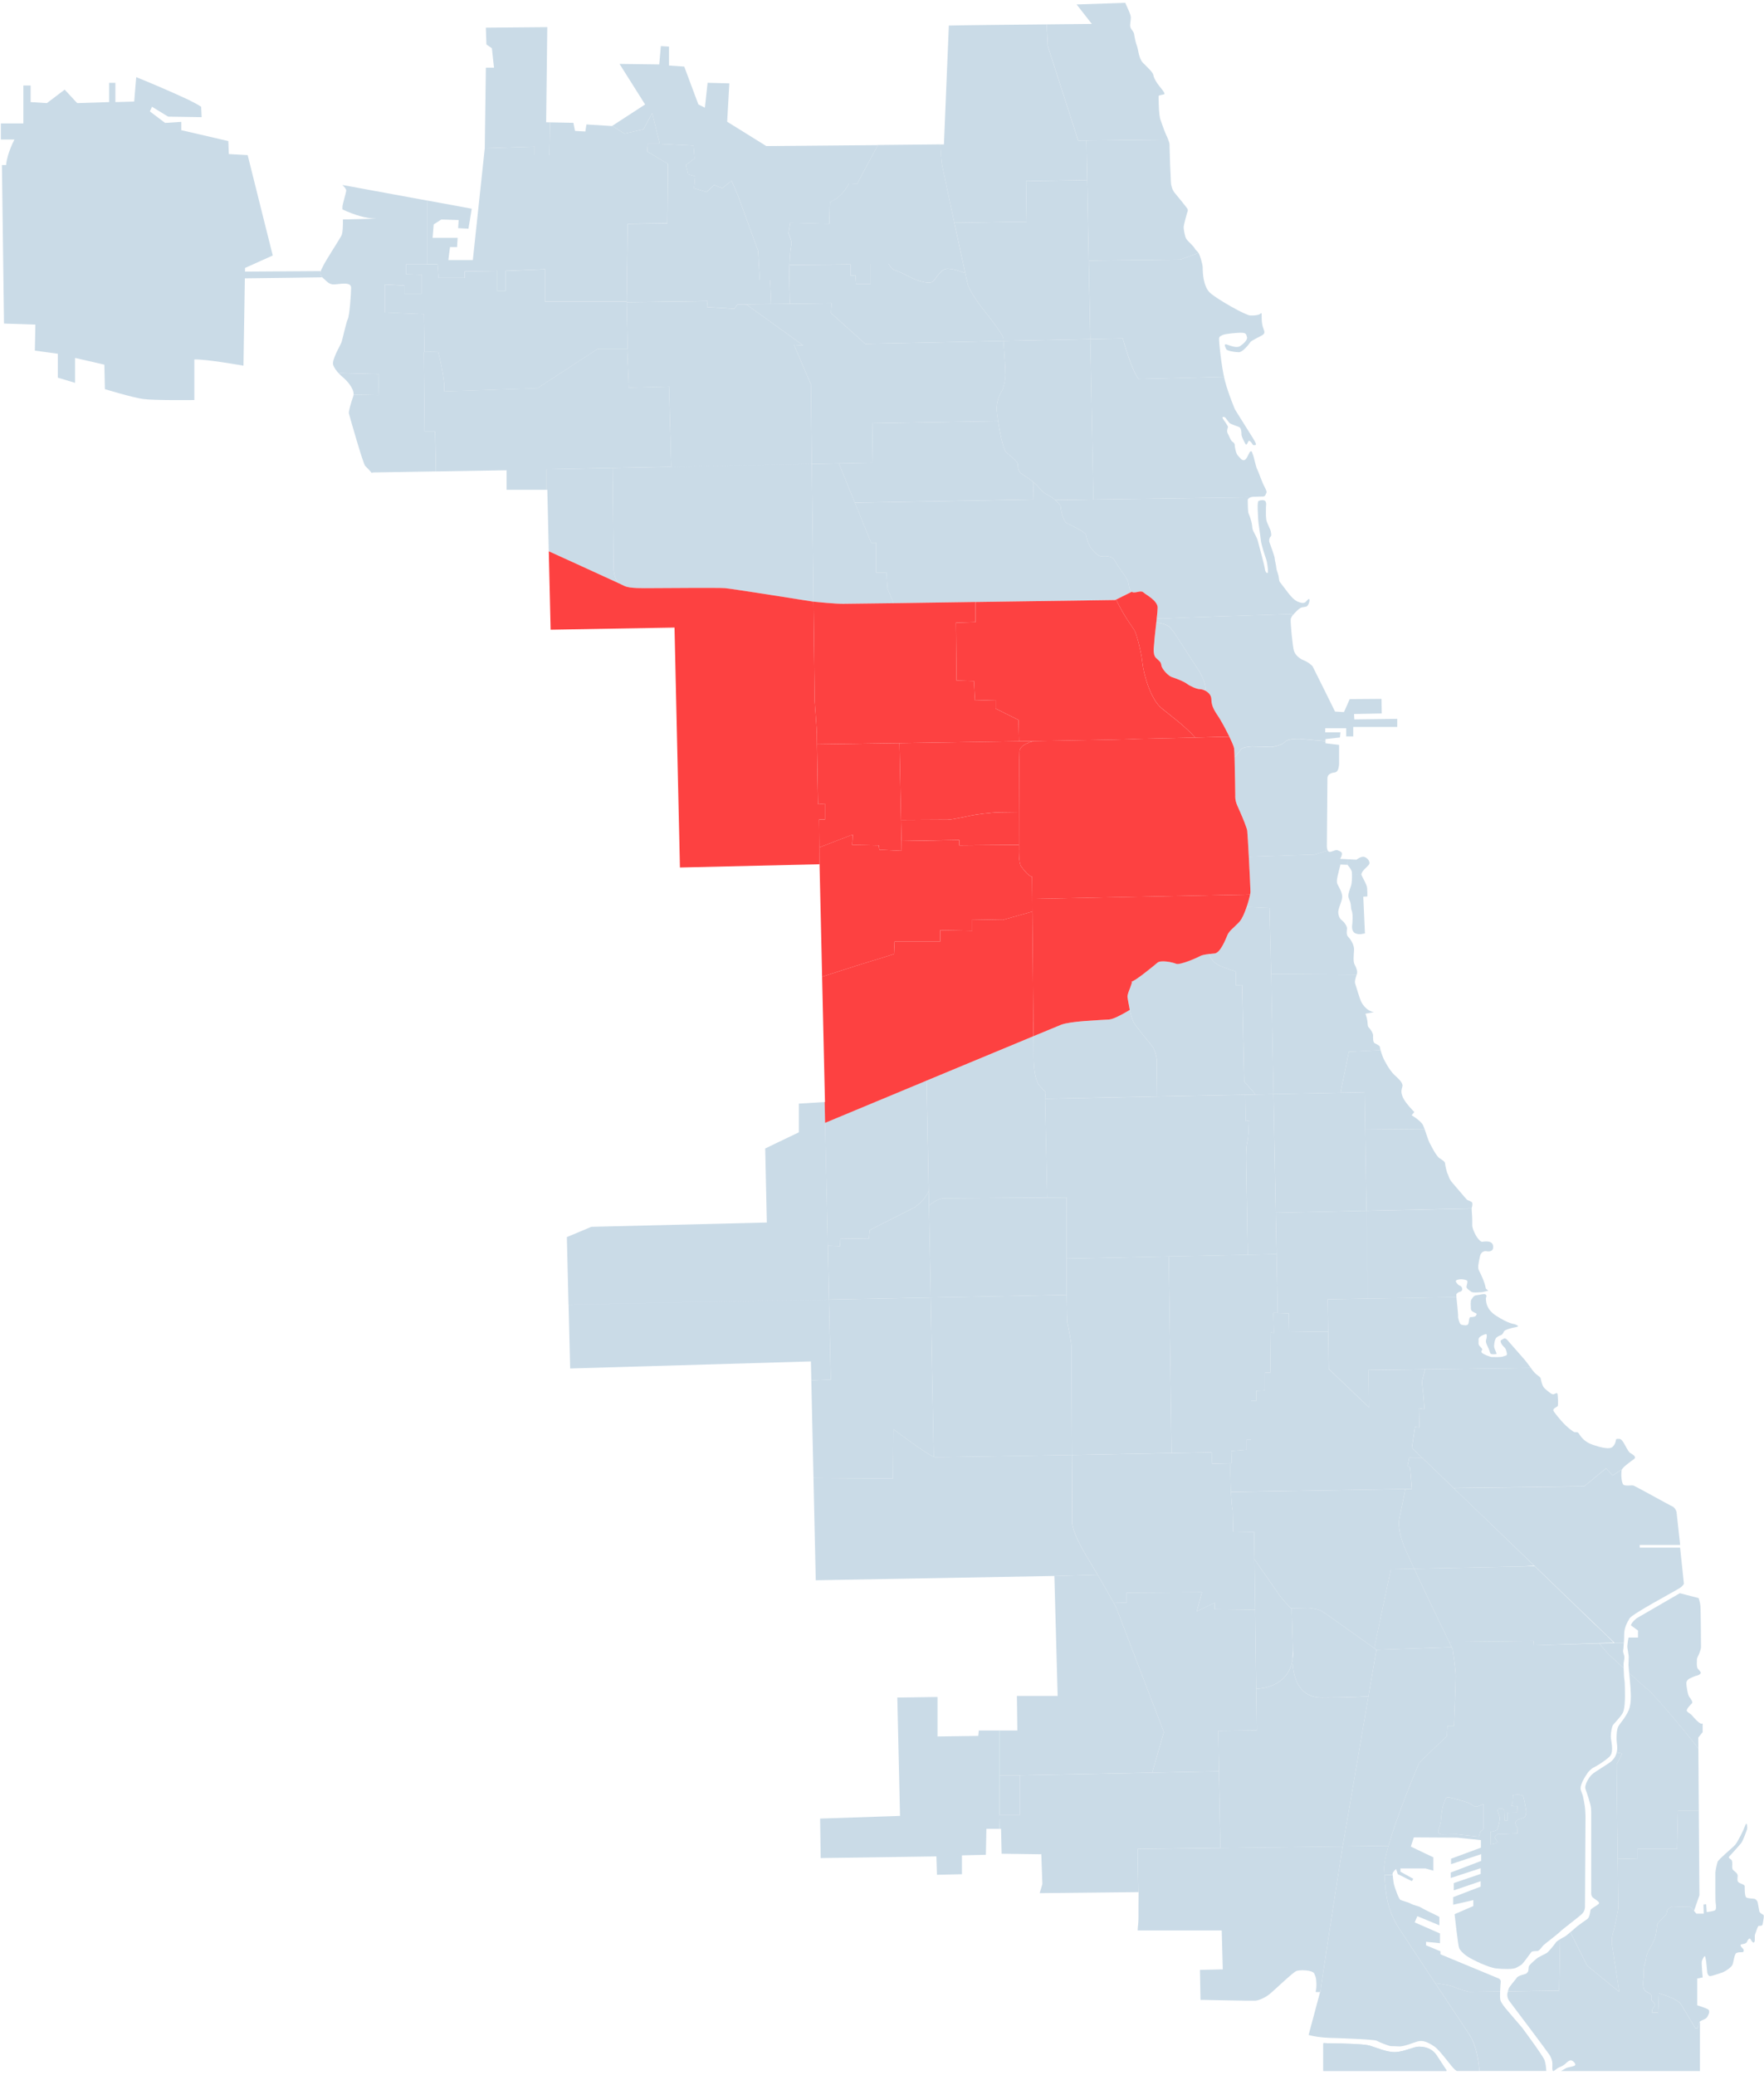 <svg viewBox="0 0 85 100" xmlns="http://www.w3.org/2000/svg"><g fill="none" fill-rule="evenodd"><path d="M16.37 17.977l1.885.05-.027 1.017-1.19-.025c.024-.306-.34-.69-.485-.81-.06-.05-.14-.123-.217-.204l.033-.03zM30.196 14.54h-3.928v-1.564l-1.912.08v.962h-.393v-.963l-1.57.026v.313h-1.258l-.052-.65h-1.52v.468l.76.027v.91h-.837v-.39l-.943-.05v1.353l1.885.078.026 1.823.655-.025s.366 1.406.287 1.927l4.504-.156 2.908-1.9h1.44l-.052-2.267zM48.16 87.456h.994v-1.9h-.995M63.775 98.454c.225.015.42.017.528.017.288 0 1.414.027 1.69.105.274.078.85.34 1.27.313.418-.026.876-.26 1.1-.26.22 0 .614.038.863.416l.48.733-.01.022h-5.93v-1.303l.01-.043zM73.336 97.703l-.68-.794c-.157-.183-.302-.366-.353-.508-.025-.07-.025-.25-.018-.435l-1.464.02c-.126 0-.612-.167-.802-.25-.19-.085-.843-.17-.843-.17l-.013.01 1.648 2.478s.382.506.478 1.745h3.22c-.006-.194-.042-.402-.084-.522-.08-.22-1.088-1.575-1.088-1.575M81.885 97.453c-.05.095-.077.277-.077.277l-.118.012s-.523-.886-.694-1.16c-.17-.273-1.06-.52-1.06-.52l-.04.926h-.3s.013-.054.013-.118c0-.065.13-.17.13-.248 0-.078-.065-.142-.13-.195-.067-.052-.028-.182-.04-.274-.013-.09-.263-.142-.342-.273-.078-.13-.05-.455-.04-.508.015-.052.015-.572.04-.65.027-.078.093-.25.093-.366 0-.117.12-.376.158-.43.04-.05.222-.39.275-.56.052-.168.09-.494.09-.585 0-.09.328-.416.394-.467.066-.052.08-.144.09-.235.015-.09.25-.208.25-.208l.89.025.16.19.26-.75-.03-4.063h-1.003L80.81 89.1h-1.9v.46l-.95.023h-.01l.03 2.393s-.17.924-.254 1.155c-.083.232-.042.63-.042.63l.338 2.227-1.542-1.26-.803-1.596-.014-.014c-.124.106-.242.2-.27.212-.036.014-.143.072-.24.133l.02.03-.044 2.435-2.472.038c-.036.12-.058.296.09.49.21.274 1.845 2.45 1.924 2.578.078.13.132.287.132.418 0 .12-.022.338.034.352h.018c.078-.027.157-.13.287-.183.132-.05.236-.117.302-.183.066-.064.184-.18.287-.142.106.04.263.208.118.26-.143.053-.326.065-.405.117-.04.027-.137.078-.223.13h6.692v-2.344l-.03-.003zM58.736 85.36L58.7 83.41l1.858-.02-.027-2.002c1.335-.09 1.672-.902 1.752-1.41.008.646.188 1.83 1.406 1.83 1.133 0 1.882-.037 2.25-.06l-1.24 7.227-.003.007-5.89.072-.07-3.69z" fill="#CADBE7"/><path d="M62.3 79.566s-.022.167-.018.41c-.08.508-.417 1.32-1.75 1.41l-.05-3.816-.034-2.433c.134.196 1.012 1.47 1.208 1.74.21.293.55.63.55.63l.037-.002.058 2.06" fill="#CADBE7"/><path d="M66.323 79.502l-.385 2.243c-.368.024-1.117.06-2.25.06-1.218 0-1.398-1.183-1.406-1.83.038-.238.02-.41.02-.41l-.06-2.06.786-.02s.465.02.718.188c.222.147 2.005 1.42 2.467 1.75l.11.08M75.153 93.46l.02.03-.044 2.435-2.472.038c.012-.05.03-.093.037-.122.027-.103.367-.48.393-.532.027-.053.157-.117.327-.157.17-.038.17-.09.17-.09.08-.04.066-.196.08-.287.012-.09.393-.403.432-.43.04-.026.314-.168.418-.22.105-.053.407-.443.46-.522.022-.034.098-.088.178-.14M72.197 95.333s.132.053.118.17c-.006.06-.023.264-.03.464l-1.464.02c-.126 0-.612-.167-.802-.25-.19-.085-.843-.17-.843-.17l-.013.01c-.748-1.13-1.523-2.3-1.782-2.705-.503-.786-.61-1.505-.666-2.5l.393-.02c.008.12.04.37.063.464.026.103.223.703.314.742.093.04.393.117.498.18.105.067.38.118.46.17.077.053.652.34.718.365.066.027.197.105.197.105v.403l-1.06-.44-.13.297 1.217.535v.47l-.668-.067v.17l.692.286v.145l2.79 1.158zM78.17 84.5l-.274.525.055 4.558.03 2.394s-.17.923-.254 1.154c-.083.232-.042.63-.042.63l.338 2.227-1.542-1.26-.802-1.596-.015-.014.344-.296c.08-.065.38-.273.486-.35.103-.08.13-.34.143-.418.014-.08.29-.208.393-.3.104-.09-.17-.22-.276-.31-.104-.094-.08-.262-.08-.262v-3.855l-.01-.18c-.014-.21-.185-.704-.264-.926-.078-.223.21-.614.29-.692.078-.078.22-.17.81-.547.25-.158.358-.347.4-.53l.038.008.233.042zM78.212 79.166h.034c-.01.18-.025.32-.025.32s-.025.066 0 .158c.026.09.053.156.053.234 0 .078-.04.247-.04.286l.005.223c-.345-.312-.647-.59-.724-.665-.07-.072-.256-.286-.455-.524l.73-.02.422-.012z" fill="#CADBE7"/><path d="M71.44 88.184c.065-.05.05-.22.05-.22v-1.03s-.3.144-.393.132c-.09-.014-.235-.144-.326-.183-.09-.04-.876-.274-1.008-.274-.13 0-.17.273-.22.39-.055.117-.094.52-.107.703-.012.183-.09.39-.13.52-.04.132.157.183.157.183l.732-.012 1.06.117s.054-.13.054-.182c0-.05.064-.09.13-.144m2.004-.598c.09-.052.105-.273.105-.273s-.093-.574-.144-.73c-.052-.156-.5-.078-.5-.078s-.01.21-.01.287c0 .078-.014.117-.067.195-.052.08.29.052.29.052l-.015.3-.456.012v.39l-.145-.012s-.013-.366-.013-.47c0-.104-.158-.116-.275-.09-.118.025.025.272.05.403.028.13-.077.508-.116.586-.04.078-.327.117-.327.117v.61s.338-.05.338-.103c0-.053-.08-.13-.118-.21-.04-.077.106-.18.106-.18l.97-.04.012-.248s-.08-.13-.106-.22c-.025-.092.054-.144.093-.183.04-.04.236-.066.327-.117m-6.538 1.367c.37-1.316 1.14-3.2 1.485-4.014h.002l1.33-1.28.023-.483h.316s.086-2.08.086-2.394c0-.316-.148-1.303-.148-1.303l-.054-.11-.114-.237.02-.01 4.054-.042-.02.21 3.174-.092c.2.238.386.452.456.524.077.076.38.353.724.666.007.21.018.504.035.57.027.105.027.65.027.756 0 .103 0 .638-.105.833-.106.195-.42.508-.472.586-.052.078-.105.35-.105.547 0 .195.17.742-.052.964-.223.22-.655.48-.773.533-.118.053-.275.22-.327.312-.052.09-.38.546-.287.794l.09.247s.105.457.118.73l.012.274-.025 4.35s.013.207-.157.363-.982.77-1.048.847c-.066.078-.746.598-.798.65-.054.053-.184.26-.275.275-.093.01-.25 0-.302.05-.052.052-.366.52-.484.613 0 0-.13.09-.274.156-.144.063-.55.063-.93.024-.38-.04-1.15-.416-1.387-.572-.237-.156-.355-.3-.408-.404-.052-.104-.22-1.64-.22-1.64l.902-.392v-.286l-.97.222v-.365l1.323-.508v-.26l-1.296.442v-.352l1.297-.442v-.274l-1.44.47v-.262l1.465-.56v-.326l-1.453.483v-.262l1.44-.534v-.364l-1.152-.118-2.08-.012-.146.442 1.087.52v.64l-.38-.105h-1.206v.156l.616.34-.066.116-.68-.34-.08-.247s-.17.143-.17.235c0 .01 0 .026.003.044l-.393.02-.016-.286c-.01-.25.07-.653.206-1.133" fill="#CADBE7"/><path d="M81.838 84.264l.02 3.008h-1.004L80.81 89.1h-1.9v.46l-.95.023h-.01l-.054-4.558.275-.525-.232-.042-.037-.008c.06-.248-.007-.49-.007-.64 0-.26.014-.455.078-.6.067-.143.355-.43.512-.807.157-.376.08-.976.08-1.08 0-.062-.034-.412-.06-.698.4.36.8.717.95.84.24.2 1.677 1.866 2.386 2.8" fill="#CADBE7"/><path d="M82.044 83.056v.416l-.21.26.004.532c-.708-.933-2.146-2.598-2.386-2.798-.15-.124-.55-.48-.95-.84-.018-.192-.032-.353-.032-.384 0-.078.012-.34.012-.403 0-.067-.052-.328-.064-.445-.015-.117.052-.48.052-.48h.458v-.34l-.34-.247c.026-.156.287-.35.287-.35l2.07-1.2.903.234s.078.21.09.39c.015.184.027 1.903.027 1.98 0 .08-.066.248-.09.313-.027.066-.106.208-.106.26 0 .053-.028.378.038.456.066.08.17.17.145.223-.027.05-.118.104-.197.117-.078.012-.3.117-.353.144-.054.025-.145.117-.145.22 0 .105.066.573.145.664.078.092.182.25.13.3-.052.052-.302.3-.248.378.052.078.182.13.236.196.053.064.354.43.485.415.01 0 .023-.005.04-.01M58.805 89.052l5.89-.072c-.034.22-1.01 6.432-1.07 7.018h-.201l-.028-.01c.072-.283.016-.64.016-.64s0-.054-.08-.236c-.077-.182-.693-.195-.863-.13-.17.065-1.06.924-1.283 1.107-.224.18-.524.312-.695.324-.17.013-2.578-.04-2.578-.04l-.06.007-.006-.044-.027-1.406 1.1-.027-.05-1.875h-4.05c0-.03 0-.06.003-.09 0-.004 0-.008.002-.013.002-.025.005-.055.006-.088 0-.01 0-.018.003-.026.003-.037.006-.066.01-.09.015-.112.018-.436.015-.846v-.01c.005-.37.005-.684.005-.684h-.013c-.012-.75-.033-1.557-.033-1.917 0-.054.002-.108.006-.166l.033.003 3.95-.048zM60.558 83.387l-.027-2-.05-3.817h-.03l-1.92-.022v-.314l-.866.42.253-.924-3.63.022v.482l-.636-.02-.003.002c.11.2.177.337.196.396.063.188 2.237 5.86 2.237 5.86l-.564 1.953.918-.02 2.302-.044-.036-1.952 1.858-.02z" fill="#CADBE7"/><path d="M59.317 71.898c.02.418.046.79.08.883l.02 1.03 1.014.02.018 1.307.033 2.433h-.03l-1.92-.022v-.314l-.866.42.253-.924-3.63.022v.482l-.636-.02-.003.002c-.167-.307-.43-.766-.762-1.335-.16-.268-.332-.56-.52-.872-.846-1.408-.698-1.764-.698-1.764l-.017-3.128 4.806-.093 1.926-.036.022.547.866-.02v.02s.016.733.047 1.364" fill="#CADBE7"/><path d="M67.696 74.608c-.423-1.008-.255-1.49-.255-1.49l.276-1.345v-.017l-5.632.095-2.767.048c.02.418.046.79.08.883l.02 1.03 1.014.02.018 1.308c.134.195 1.012 1.468 1.208 1.74.21.292.55.628.55.628h.036l.786-.02s.465.02.718.187c.222.147 2.005 1.42 2.467 1.75l.005-.006.802-3.8 1.122-.023c-.195-.417-.355-.77-.446-.986" fill="#CADBE7"/><path d="M77.763 79.158l-3.88.133.02-.21-4.053.043-.02.01c-.346-.714-1.15-2.38-1.688-3.54l5.15-.102.65-.023c1.767 1.697 2.83 2.734 2.83 2.734s.627.577.99.958M69.998 79.48l-.054-.11-.01.005-3.61.127-.386 2.243-1.24 7.228-.003.007 2.21-.027c.368-1.316 1.14-3.2 1.484-4.014h.002l1.33-1.28.023-.483h.316s.085-2.08.085-2.394c0-.316-.147-1.303-.147-1.303" fill="#CADBE7"/><path d="M80.957 74.578l.184 1.745s-.04.104-.223.22c-.182.118-2.264 1.226-2.396 1.446-.13.22-.26.468-.26.78 0 .128-.006.272-.014.397h-.034l-.42.01v-.01l-7.72-7.426.03-.03 6.23-.083 1.056-.863.318.338.422-.274.018.006c-.002.002-.003.005-.003.007-.04.144-.027.69.118.73.143.04.354 0 .433.013.078.014 1.82.99 1.898 1.015.08.027.197.196.197.313l.17 1.538h-1.95v.13h1.95zM69.944 79.37l-.01.005-3.61.127-.11-.08.003-.005.804-3.8 1.122-.023c.537 1.16 1.342 2.825 1.688 3.54l.114.236" fill="#CADBE7"/><path d="M68.535 70.26l-.5-.482.146-1.008.212.02-.02-.923.253.042c.022-.17-.106-1.324-.106-1.324l.147-.59v-.01l5.076-.067.013-.01c.058.08.113.153.157.204.13.156.314.234.327.313.014.078.066.34.157.443.093.103.368.338.446.325.08-.012.197-.117.21-.012.012.103.05.533 0 .586-.053.05-.25.116-.197.22.052.104.327.43.47.585.146.156.46.43.55.444.092.01.146-.028.21.077.066.103.236.39.668.533.432.143.812.234.957.092.144-.144.144-.3.158-.34.012-.038.025-.038.103-.038.08 0 .133-.013.237.143.105.157.25.482.34.533.092.053.328.183.197.288-.128.1-.55.383-.598.526l-.017-.006-.424.274-.318-.338-1.055.863-6.23.082-.03.03-1.538-1.48zM55.727 52.84l4.28-.085.022 1.276.156-.038s-.02.84-.08 1.035c-.06.195-.06.703-.06.8 0 .093.072 4.246.078 4.64l-3.808.08-4.926.105c-.003-1.488.002-2.95.002-2.95l-.93.01v-.048l-.104-4.714 5.37-.11zM65.784 54.434l.06 3.914-4.37.096-.11-5.717 3.242-.066 1.15-.022M54.857 89.1l3.948-.05-.07-3.69-2.3.046-.92.02-6.36.124V87.455h-.997l-.018.028.022.63v.02h.075l.027 1.198 1.912.026.052 1.433-.13.44 4.752-.05c-.012-.75-.033-1.556-.033-1.917 0-.054.002-.108.006-.166l.034.003z" fill="#CADBE7"/><path d="M64 64.17l-.025-1.558 1.938-.032 4.242-.072.023-.003c.024.242.082.792.082.875v.104s.052.325.157.352c.105.026.275.066.327-.027.053-.09.027-.338.118-.338.093 0 .236-.014.262-.078.027-.066.066-.078-.026-.117-.09-.04-.222-.093-.222-.21 0-.117-.027-.376.025-.442.055-.066.094-.195.25-.208.084-.006.186-.033.274-.047.076-.01.14-.01.172.02.066.066.003.157.003.157 0 .272.066.583.494.86.602.39.877.402.877.402s.327.104.09.143c-.234.04-.548.13-.588.208-.04.08-.09.17-.157.184 0 0-.196.065-.248.168-.052.105-.09.327-.066.43.028.105.146.313.094.313-.054 0-.263.04-.29-.052-.025-.09-.05-.156-.103-.273-.053-.118-.13-.247-.092-.364.04-.118.054-.3-.025-.274-.08.025-.353.117-.34.26.012.143-.028.22.04.3.064.078.168.156.13.207-.04.052-.053.09 0 .143.052.052.38.195.484.195.104 0 .432.013.524-.026.092-.04.224-.025.184-.17-.04-.143-.04-.207-.132-.285-.09-.078-.235-.287-.13-.34.105-.05.157-.143.287 0 .13.145.733.834.824.94.062.07.187.24.302.394l-.012.01-5.077.067-2.728.036.026 1.797-1.915-1.826-.023-.022L64 64.17zM68.532 70.252c1.782 1.71 3.77 3.637 5.39 5.195l-.63.044-5.15.104c-.195-.417-.355-.77-.446-.986-.423-1.008-.254-1.49-.254-1.49l.274-1.345v-.017l.318-.004-.085-1.028-.128-.085.083-.395M70.94 57.964c.027.078-.012.208-.025.26v.015l-.026-.003-5.045.11-.06-3.913 2.852-.025.008-.004c.086.24.18.555.24.667.08.143.21.404.275.494.066.092.118.195.224.26.103.067.248.157.248.235 0 .08.09.47.13.52.04.054.04.21.223.418.184.208.64.755.695.808.052.05.235.078.26.156M49.155 85.55v.005h-.993v-2.161h.86L49 81.727h1.964l-.158-5.774 2.066-.064.015-.01c.333.57.595 1.03.762 1.336.11.2.177.337.196.396.063.188 2.237 5.86 2.237 5.86l-.564 1.953-6.36.125z" fill="#CADBE7"/><path fill="#CADBE7" d="M65.845 58.348l.068 4.232-1.938.032L64 64.17l-1.88.022-.02-.903-.535-.016-.053-2.837-.04-1.993M71.95 60.06c.026.326-.328.234-.328.234s-.25-.052-.314.273c-.066.327-.118.522-.04.664.068.126.274.542.328.862 0 0 .05.052.118.103 0 0-.19.057-.302.074l-.052.003c-.09 0-.393.04-.47-.026-.08-.064-.25-.156-.225-.26.027-.104.067-.234.027-.273-.04-.04-.196-.066-.287-.066-.093 0-.29.027-.25.118.04.09.144.182.196.195.055.013.107.092.107.145v.05s-.027.08-.106.092c-.077.014-.18.092-.18.144 0 .012.002.054.008.115l-.023.003-4.242.072-.068-4.232 5.044-.11h.024c-.007.082.026.342.026.546v.22c0 .08 0 .17.118.418.118.247.275.417.354.417.078 0 .51-.106.537.22"/><path d="M61.473 58.444l-.11-5.717-.304.006-.58.012-.472.01.02 1.276.158-.038s-.02.84-.08 1.035c-.058.195-.058.703-.058.8 0 .093.07 4.246.077 4.64l.762-.017.595-.012h.03l-.04-1.994zM48.162 88.112v.02h-.632l-.025 1.25-1.153.027v.91l-1.204.027-.027-.886-5.576.08-.027-1.902 3.85-.13-.13-5.703 1.936-.027v1.902l1.964-.027.027-.26h.998v2.162h-.004v1.9l-.018.028M44.763 58.08l.085 4.45-4.902.095-.056-2.59.586.02.02-.357 1.373-.02.042-.4 2.154-1.092s.485-.316.675-.777h.01l.013.67z" fill="#CADBE7"/><path d="M44.65 52.117l.1 5.292h-.01c-.19.46-.674.776-.674.776l-2.154 1.092-.043.4-1.374.02-.02.357-.587-.02-.133-5.926c1.67-.694 3.345-1.39 4.877-2.03l.016.037zM51.625 64.906l.025 5.21c-3.26.057-6.5.114-6.613.103-.01-.003-.025-.006-.043-.014l-.146-7.676 6.428-.127h.122c.008.717.02 1.253.036 1.348.065.338.19.883.19 1.156M66.52 50.597l-.03.01-1.493.077-.393 1.928.002.05-3.242.065-.11-5.793 4.11.027.008.004c-.038.117-.107.305-.074.427.04.144.236.755.275.847.04.09.25.482.63.533l-.408.08s.066.17.093.35c.025.183 0 .248.078.326.08.08.197.26.197.365 0 .105-.015.326.078.38.092.05.25.116.25.18 0 .026.012.08.03.147M65.756 41.297c.157.065.29.247.21.364-.07.107-.364.318-.364.474l-.456.007c0-.046-.002-.085-.005-.113-.013-.132-.21-.352-.21-.352l.015-.27.418.022s.235-.196.393-.13M65.873 42.77c.015.116.015.428.015.428l-.197.013.08 1.77c-.46.115-.596-.06-.618-.247-.005-.05-.003-.097.002-.142.027-.22.027-.532 0-.637-.027-.105-.052-.144-.052-.195 0-.052-.014-.222-.053-.325-.036-.092-.07-.163-.078-.24-.002-.012-.002-.023-.002-.034 0-.093.08-.34.132-.483.04-.11.05-.368.044-.536l.456-.006c0 .018.003.033.01.05.08.155.25.468.26.585" fill="#CADBE7"/><path d="M60.238 43.106c.012-.06.018-.104.018-.13 0-.087-.04-.93-.08-1.692h.002l3.17-.104.6-.183.027-.014c.026.048.067.08.13.067.185-.04.263-.117.37-.066.102.052.3.052.102.404l.368.018-.014.27-.34-.015-.104.418c-.04.156-.105.403-.04.534.06.12.22.37.227.59 0 .02 0 .042-.003.06-.027.235-.21.547-.184.743.027.195.09.287.21.378.117.09.21.273.21.35 0 .08-.054.3.05.405.107.104.303.39.29.64-.014.245-.053.558.026.702.078.142.144.325.117.43-.004.015-.01.034-.018.054l-.01-.003-4.11-.026-.01-.353-.068-2.822-1.103-.05c.08-.23.14-.458.168-.602" fill="#CADBE7"/><path d="M61.253 46.934l-.01-.353-.07-2.822-1.102-.05c-.093.283-.216.57-.337.7-.262.287-.498.444-.576.626-.08.182-.34.885-.63.91-.093.01-.187.018-.275.03.1.25.278.47.572.59.045.02.09.036.14.053.188.07.397.136.606.208l-.013.037v.625l.294-.018.1 4.647.53.605v.023l.58-.012.304-.006-.11-5.793zM59.74 39.09c-.043-.1-.082-.188-.112-.254-.13-.286-.104-.495-.104-.495s-.015-1.178-.034-1.843c.06-.074.256-.308.322-.395.078-.105.523-.13.523-.13s.786.025.918.025c.13 0 .55-.103.68-.26.13-.156.707-.13.707-.13l1.178.104h.052v.106l.655.078v.833s.027.468-.21.495c-.234.025-.352.13-.352.273 0 .143-.027 3.268-.027 3.268s-.004.134.04.22l-.027.014-.603.183-3.17.104c-.034-.61-.067-1.168-.078-1.25-.02-.14-.21-.607-.36-.945M50.463 57.664v.047c-1.596.012-4.713.035-4.963.035-.338 0-.716.336-.716.336h-.02l-.013-.67-.1-5.293-.016-.037c2.13-.886 3.986-1.658 5.165-2.147l.008 1.09s0 .99.29 1.302l.287.312-.027.313.105 4.714z" fill="#CADBE7"/><path d="M55.747 51.16c0 .2-.017 1.507-.02 1.68l-5.37.11.028-.313-.288-.312c-.29-.313-.29-1.302-.29-1.302l-.008-1.09 1.33-.55c.454-.177 1.77-.216 2.32-.255.193-.014.572-.208.993-.46.05.234.113.474.184.598.157.273.845 1.073.924 1.19.08.117.197.49.197.703M56.454 69.987l.002.036-4.806.093c-.01-2.3-.025-5.052-.025-5.21 0-.273-.126-.82-.19-1.154-.018-.096-.03-.632-.037-1.35-.004-.52-.008-1.138-.008-1.75l4.926-.105v.026l.138 9.414zM68.645 54.406l-.008.003-2.853.024-.03-1.796-1.148.023-.002-.047.393-1.93 1.492-.077.03-.01c.03.102.075.234.114.337.064.17.327.65.55.86.22.207.432.39.393.56-.04.167-.093.26.025.533.117.273.55.703.55.703l-.13.155s.444.26.55.482c.023.048.048.11.073.18" fill="#CADBE7"/><path d="M61.565 63.273l-.053-2.835h-.03l-.595.012-.763.016-3.808.08v.027l.138 9.415.002.035c1.162-.02 1.926-.035 1.926-.035l.022.546.866-.02h.085l-.022-.59.74-.06v-.484h.21v-1.87h.253v-.483l.423-.02v-.862h.252l.012-1.11.01-.822.147.02-.02-.966.205.006z" fill="#CADBE7"/><path d="M68.667 65.987l-2.728.036.026 1.797-1.915-1.826-.023-.022L64 64.17l-1.88.022-.02-.903-.535-.016-.206-.007.02.967-.146-.02-.01.822-.012 1.11h-.253v.86l-.424.02v.483h-.253v1.87h-.21v.483l-.74.062.022.588h-.085v.02s.016.734.047 1.365l2.767-.047 5.632-.094.318-.004-.085-1.028-.128-.085.083-.395v-.006l.63.02-.5-.482.146-1.008.212.02-.02-.923.253.042c.022-.17-.106-1.324-.106-1.324l.147-.59v-.01zM44.848 62.53l.146 7.676c-.35-.13-1.943-1.33-1.943-1.33l-.02 2.373-3.832-.023-.105-4.703h.03l.908-.043-.084-3.855 4.902-.095z" fill="#CADBE7"/><path d="M44.994 70.206c.018.008.032.01.043.013.114.01 3.354-.047 6.613-.104l.017 3.128s-.148.356.698 1.764c.188.312.36.604.52.873l-.015.01-2.066.063v-.008l-11.496.208-.11-4.927 3.832.023.02-2.375s1.594 1.202 1.944 1.33M59.95 52.117l-.1-4.648-.293.017v-.625l.013-.037c-.21-.072-.418-.138-.606-.208-.05-.017-.095-.034-.14-.053-.294-.12-.472-.34-.572-.59-.183.02-.34.048-.43.1-.13.08-.97.445-1.153.367-.184-.078-.734-.182-.89-.053-.16.132-1.1.913-1.258.913l.026.03s-.058.197-.097.295c-.038.097-.137.33-.117.43.01.053.05.328.11.612.05.235.113.475.184.6.157.272.845 1.072.924 1.19.08.116.197.488.197.702 0 .2-.017 1.507-.02 1.68l4.28-.085.473-.01v-.023l-.53-.605zM39.946 62.625l.085 3.856-.907.043h-.03l-.02-.917-11.6.34-.077-3.076M51.39 60.652c0 .612.004 1.23.008 1.75h-.122l-6.428.128-.085-4.45h.02s.38-.335.717-.335c.25 0 3.367-.023 4.963-.034l.93-.007s-.006 1.46-.003 2.95M39.89 60.034l-.133-5.925-.012-.62-.01-.382-1.24.076v1.383l-1.066.51-.557.27.078 3.567-8.456.208-.025.01-1.155.485.08 3.253 12.55-.245M48.353 16.43l-6.66.14-1.65-1.484.024-.47-2.006.025c-.018-.68-.035-1.342-.035-1.402 0-.054.004-.243.015-.47h.038l2.907-.026v.547l.235-.027.025.417h.707v-.964h.865s.157.287.314.312c.158.027.735.34.92.417.18.078.706.26.888.13.183-.13.367-.65.76-.625.393.027.786.21.786.21l.023-.007c.07.317.12.53.134.578.08.262.42.758.55.94.13.182 1.126 1.38 1.152 1.64.003.027.007.07.01.12" fill="#CADBE7"/><path d="M52.462 12.56l.075 3.782-4.184.088-.01-.12c-.027-.26-1.022-1.458-1.152-1.64-.13-.182-.47-.678-.55-.94-.013-.047-.062-.26-.133-.577-.127-.578-.327-1.503-.52-2.41l.025-.005 3.457-.054-.028-1.953 2.945-.05.075 3.88zM57.82 32.403s.29.495.264.834l-.11.004c-.058-.02-.114-.03-.153-.03-.156 0-.495-.155-.627-.26-.13-.103-.524-.26-.707-.313-.182-.05-.497-.39-.524-.57-.025-.184-.078-.184-.262-.367-.182-.18-.078-.625-.078-.78 0-.092.05-.508.095-.91.093.006.528.05.69.26l.184.233 1.23 1.9z" fill="#CADBE7"/><path d="M46.507 13.153l-.023.006s-.393-.183-.786-.21c-.393-.025-.577.495-.76.625-.182.13-.707-.052-.89-.13-.183-.078-.76-.39-.917-.417-.156-.025-.313-.312-.313-.312h-.865v.964h-.707l-.025-.418-.235.027v-.548l-2.907.027-.038-.003c.014-.344.043-.775.09-.962.03-.122-.038-.34-.15-.59l.02-.01.078-.468 1.885.052.025-1.043c.656-.286.918-.91.918-.91l.393.025.993-1.85v-.02l3.023-.03c.014.33.043.832.093 1.066.037.175.3 1.427.577 2.714.193.908.393 1.833.52 2.41" fill="#CADBE7"/><path d="M52.35 6.805l.036 1.875-2.944.05.027 1.954-3.458.053-.025.005c-.276-1.287-.54-2.54-.578-2.714-.05-.234-.08-.736-.094-1.066h.17l.237-5.73c.55-.016 2.91-.04 4.714-.057v.005l.053 1.042 1.466 4.556.393-.005v.032zM59.238 35.503c-.185-.38-.432-.823-.526-.964-.157-.235-.34-.496-.34-.834 0-.254-.222-.406-.398-.465l.11-.003c.026-.34-.263-.834-.263-.834l-1.23-1.9-.183-.234c-.162-.21-.597-.254-.69-.26l.024-.212.014.002s.26.025.496 0c.23-.027 5.75-.2 6.014-.21l.004.09c-.038.056-.066.106-.073.145-.027.156.09 1.355.157 1.55.065.195.26.364.458.442.196.078.392.222.446.313.052.092 1.073 2.162 1.073 2.162l.43.025.276-.625 1.532-.012.012.703-1.335.026.014.26 2.067-.026v.39h-2.12v.455h-.34v-.392h-1.01v.196h.734l-.025.248-.695.078v.09h-.052l-1.178-.104s-.577-.025-.707.13c-.13.158-.55.26-.68.26-.132 0-.918-.024-.918-.024s-.445.025-.523.13c-.066.087-.263.32-.322.395-.006-.208-.013-.366-.02-.422-.008-.094-.107-.32-.232-.572" fill="#CADBE7"/><path d="M56.29 6.727l-3.94.046-.394.005-1.466-4.556-.053-1.042v-.005l2.174-.022-.733-.937 2.346-.08c.005.01.008.02.01.028.08.195.257.527.257.683 0 .156-.06.35-.02.47.04.116.157.194.178.33.018.137.078.43.136.567.06.138.08.606.296.82.215.216.47.45.49.568.02.117.078.234.177.39.098.156.432.508.354.547-.078.038-.274.038-.274.096 0 .06 0 .92.097 1.153 0 0 .197.572.263.702.03.063.07.15.103.235" fill="#CADBE7"/><path d="M52.387 8.68l-.038-1.875v-.032l3.94-.046c.037.093.065.18.065.22 0 .08.027.834.027.94 0 .102.04.766.04.883 0 .117.05.366.182.522.132.156.498.61.537.664.04.052.12.142.092.208-.025.066-.196.677-.196.78 0 .106.053.458.132.575.078.116.34.336.393.44.048.095.135.146.19.23l-.007.005-.865.313-4.4.05h-.016l-.075-3.878zM70.81 98.055s-.806-1.21-1.648-2.478c-.748-1.13-1.523-2.3-1.782-2.705-.503-.786-.61-1.505-.666-2.5l-.016-.286c-.01-.25.07-.653.206-1.133l-2.21.027c-.034.22-1.01 6.432-1.07 7.018h-.015l-.55 2.057-.004.01.004.002c.535.144 1.15.144 1.23.144.078 0 1.924.067 2.042.13.118.066.59.262.695.262.103 0 .353.012.353.012.248.027.654-.156.916-.234.263-.078.498.026.813.234.313.21.848 1.03 1.032 1.147l.062.04h1.084c-.096-1.24-.478-1.745-.478-1.745" fill="#CADBE7"/><path d="M69.65 99.69c-.007-.01-.015-.023-.025-.035-.1-.153-.25-.386-.4-.61-.25-.378-.64-.417-.863-.417-.223 0-.682.234-1.1.26-.42.026-.996-.235-1.27-.313-.276-.078-1.4-.103-1.69-.103-.063 0-.157 0-.27-.005h-.05l-.208-.012-.008.042V99.8h5.93l.01-.023c-.01-.016-.023-.033-.035-.054-.005-.01-.013-.02-.02-.032M62.264 29.59c-.265.01-5.785.183-6.014.21-.236.025-.496 0-.496 0 .01-.22.025-.413.025-.522 0-.337-.576-.625-.682-.728-.105-.105-.287 0-.47 0-.04 0-.072-.012-.098-.036-.107-.086-.143-.314-.165-.46-.026-.182-.524-.78-.654-1.04s-.497-.21-.654-.21c-.157 0-.366-.234-.498-.416-.13-.182-.21-.494-.236-.626-.025-.13-.785-.493-.916-.546-.13-.052-.287-.547-.287-.755 0-.1-.125-.238-.267-.36l1.837-.03 7.488-.104.016.032c-.04.027-.068.057-.068.085v.065s0 .535.04.6c.04.064.13.35.156.494.027.144.013.222.066.34.052.116.183.337.21.44.026.106.34 1.24.353 1.395.014.156.13.26.146.156.012-.104-.027-.468-.093-.65-.065-.184-.236-.717-.248-.887-.013-.17-.13-.884-.13-1.028 0-.144-.067-.833.024-.872.092-.04.3-.066.34.04.04.102.013.168.013.258 0 .093-.013.43.014.6.025.17.21.482.22.586.016.103.04.196-.01.235-.053.04-.092.18-.053.286.04.105.248.677.248.755 0 .078.08.39.08.47 0 .077.077.26.104.377.025.117.025.247.065.3.04.052.276.364.407.533.13.17.3.352.458.417.157.066.3.09.38.013.078-.078.17-.208.184-.103.01.103-.067.298-.146.325-.078.026-.21.026-.287.065-.06.03-.28.227-.4.39l-.003-.09z" fill="#CADBE7"/><path d="M60.872 23.34c.052.105.184.34.157.39-.027.054-.052.197-.158.197-.105 0-.366.014-.483.014-.068 0-.143.026-.196.058l-.016-.032-7.488.104-.153-7.728 1.567-.033s.418 1.537.76 1.953l4.084-.104.03-.007c.138.61.392 1.225.454 1.386.066.168.053.13.066.168.012.04.903 1.433.955 1.537.053.103.093.182.053.196-.04.013-.117.04-.157-.038-.04-.08-.145-.196-.185-.144-.04.05-.09.234-.144.144-.05-.093-.196-.352-.196-.457 0-.104-.012-.3-.09-.35-.08-.053-.433-.145-.5-.223-.063-.078-.142-.18-.18-.235-.04-.05-.185-.078-.133.027.055.105.276.364.25.43-.026.065-.065.195-.013.286.053.092.132.326.21.39.08.066.13.093.13.17 0 .08.052.416.158.52.105.106.21.287.34.196.13-.09.197-.403.276-.403.08 0 .026-.014.092.13.066.144.144.586.21.715.065.132.25.64.3.743" fill="#CADBE7"/><path d="M60.885 15.855c.04.103.078.195-.025.273-.105.078-.55.274-.604.352-.05.078-.366.493-.562.493-.196 0-.562-.064-.602-.142-.02-.04-.06-.116-.07-.172-.007-.052.01-.086.083-.06.157.05.484.194.655.077.17-.117.366-.3.327-.43-.04-.13-.027-.195-.236-.21-.208-.012-.836.054-.93.106-.09.052-.18.052-.18.196 0 .045.007.17.024.337.036.37.107.957.196 1.394l.02.086-.032.006-4.085.102c-.34-.415-.76-1.953-.76-1.953l-1.566.032-.075-3.783h.017l4.398-.052.865-.313.008-.004c.008.01.015.02.02.032.05.103.183.494.183.69 0 .194.013.897.366 1.21.353.312 1.688 1.07 1.924 1.08.236.014.34-.025.405-.038.065-.012.144-.13.144-.027 0 .105 0 .366.027.483.026.117.026.13.065.235M53.777 28.894l.745-.37.008-.01c-.107-.086-.143-.314-.165-.46-.025-.182-.524-.78-.654-1.042-.13-.26-.497-.207-.654-.207-.157 0-.366-.235-.498-.418-.13-.18-.21-.493-.236-.625-.025-.13-.786-.493-.916-.546-.13-.052-.287-.547-.287-.755 0-.1-.125-.238-.267-.36-.15-.128-.322-.238-.39-.264-.13-.052-.235-.156-.444-.39-.07-.08-.152-.152-.237-.22l.025.844-1.618.03c1.86 1.442 4.11 3.195 4.11 3.195-.007-.004-2.254-1.755-4.11-3.195l-6.97.127-.023.01.782 1.916h.235v1.433h.498l.052.78.287.678v.022l3.955-.057 6.73-.096.04-.02z" fill="#CADBE7"/><path d="M49.783 23.225c-.17-.144-.358-.266-.498-.353-.21-.13-.236-.286-.236-.47 0-.18-.393-.44-.577-.624-.132-.13-.29-.914-.38-1.486-.034-.22-.057-.41-.065-.52-.027-.39.157-.806.236-.91.078-.104.184-.546.184-.807 0-.232-.063-1.225-.095-1.625l4.184-.088.153 7.728-1.834.027-.003.003c-.15-.128-.322-.238-.39-.264-.13-.052-.235-.156-.444-.39-.07-.08-.152-.152-.237-.22" fill="#CADBE7"/><path d="M49.783 23.225c-.17-.144-.358-.266-.498-.353-.21-.13-.236-.286-.236-.47 0-.18-.393-.44-.577-.624-.132-.13-.29-.914-.38-1.486l-.013.002-4.37.075-1.68.028.028 1.902-1.638.033.777 1.903.023-.01 6.97-.126 1.618-.03-.025-.845z" fill="#CADBE7"/><path d="M43.052 29.044v.022c-1.356.018-2.317.03-2.435.03-.407 0-1.277-.087-1.42-.1l-.08-6.638 1.304-.025.777 1.903.782 1.917h.235v1.433h.498l.052.78.287.678z" fill="#CADBE7"/><path d="M39.118 22.358l.08 6.637-.02-.003s-3.928-.625-4.242-.65c-.315-.026-3.143 0-3.535 0-.392 0-1.047.025-1.31-.104-.038-.02-.143-.07-.295-.14l.008-.017c-.21-.182-.236-.65-.236-.65l-.052-4.87v-.01l2.828-.056 6.775-.136zM39.073 18.523l.045 3.835-6.775.136v-.013l-.105-3.852-1.937.052-.078-1.875h.025l-.052-2.24 3.902-.053-.026.288 1.31.078.157-.21.417-.004L38.1 16.21c.198.145.396.287.59.426l-.01.012-.42-.026.813 1.9zM37.503 7.034l-.578.005-1.886-1.173.105-1.848-1.048-.028-.13 1.2-.315-.158-.68-1.823-.734-.05v-.913l-.393-.025-.078.884-1.913-.025 1.232 1.954-1.58 1.028.01.013.574.366.918-.21.418-.78.367 1.484 1.623.078.052.625-.418.313.104.444.34.103-.05.573.6.183.367-.34.394.157.446-.364.314.728.968 2.657.078 1.407h.5l.05 1.153.9-.01c-.018-.68-.035-1.342-.035-1.403 0-.053.004-.242.015-.47.014-.344.043-.775.09-.962.03-.122-.038-.34-.15-.59l.02-.01.078-.468 1.885.052.025-1.043c.656-.286.918-.91.918-.91l.393.025.993-1.85v-.02l-4.79.042z" fill="#CADBE7"/><path d="M48.448 18.055c0-.232-.063-1.225-.095-1.625l-6.66.14-1.65-1.484.024-.47-2.006.025-.9.01-1.206.014L38.1 16.21c.198.145.396.287.59.426l-.01.012-.42-.026.813 1.9.045 3.836 1.302-.025 1.638-.033-.027-1.902 1.68-.03 4.37-.074.012-.002c-.033-.22-.056-.41-.064-.52-.027-.39.157-.806.236-.91.078-.104.184-.546.184-.807" fill="#CADBE7"/><path fill="#CADBE7" d="M37.11 13.497h-.5l-.078-1.406-.968-2.656-.314-.728-.446.364-.393-.156-.365.34-.602-.184.052-.573-.34-.103-.105-.444.418-.312-.052-.625-1.623-.08h-.576l-.027.367.996.598-.027 2.864-1.913.027v.063l-.052 3.686v.026l3.902-.054-.026.288 1.31.078.157-.21.417-.004 1.205-.014M32.343 22.48v.014l-2.828.056-3.17.063v.99H24.41v-.94l-3.404.056v-.028l-.038-1.89h-.504l-.04-3.82.03-.02.655-.028s.365 1.407.287 1.928l4.504-.156 2.908-1.9h1.414l.08 1.874 1.936-.052.105 3.853z"/><path d="M29.803 28.08l-.008.018c-.883-.41-3.344-1.528-3.344-1.528h-.008l-.07-2.968h-.026v-.99l3.17-.062v.01l.05 4.87s.028.468.237.65M26.503 5.897v.022l-.027 1.56h-.707v-.414l-2.41.078.053-3.882h.392l-.103-.937-.263-.18-.027-.81 2.96-.026-.054 4.584" fill="#CADBE7"/><path fill="#CADBE7" d="M31.19 7.3l.027-.366h.576l-.367-1.484-.418.78-.918.21-.575-.365-.008-.013-.02.013-1.23-.078-.052.34-.497-.028-.078-.39-1.127-.023v.022l-.027 1.56h-.707v-.414l-2.41.078-.345 3.23-.23 2.16h-1.18l.08-.625h.34l.027-.444h-1.205l.052-.65.367-.235.837.026-.027.39.498.027.115-.7.042-.264-2.152-.396v3.078h.503l.052.652h1.256v-.313l1.573-.025v.964h.392v-.965l1.913-.078v1.562h3.927l.05-3.687.002-.064 1.912-.028.026-2.864"/><path d="M20.968 20.802h-.504l-.04-3.82.03-.02-.027-1.825-1.885-.078v-1.354l.943.052v.39h.84v-.91l-.762-.027v-.468h1.017V9.664l-4.08-.75-.002.002c.113.106.198.214.185.284-.026.156-.183.652-.183.78 0 .022 0 .06.003.114.572.264 1.14.44 1.62.44v.002c-.355.01-.948.023-1.6.04.005.315-.006.662-.075.787-.13.234-.786 1.25-.864 1.43-.04.09-.104.187-.134.284-.03.098-.025.196.08.287 0 .002 0 .002.002.003.21.183.314.34.55.34.235 0 .837-.157.837.155 0 .313-.08 1.354-.158 1.51-.08.156-.262 1.015-.314 1.147-.052.128-.472.832-.393 1.066.047.142.163.294.28.42l.034-.03 1.885.052-.027 1.016-1.19-.025c0 .025-.006.05-.014.077-.105.312-.235.728-.21.833.027.104.682 2.422.785 2.526.06.058.193.19.317.338l.05-.025 3.04-.05v-.028l-.04-1.89z" fill="#CADBE7"/><path d="M15.45 13.077l-.04-.013-1.4.01-2.205.015.003-.177 1.336-.6-.36-1.432-.85-3.405-.907-.05-.025-.627-2.267-.525v-.4l-.78.05-.733-.553.102-.225.78.477 1.613.025-.025-.502c-.123-.084-.332-.198-.586-.325-.868-.407-1.867-.83-2.542-1.103l-.098 1.178-.906.025v-.928h-.302v.928l-1.538.05-.604-.65-.857.65-.782-.05v-.8h-.352v1.827H.042v.776h.655s-.352.652-.404 1.23h-.2l.1 7.64 1.512.05-.026 1.254 1.108.15V18.2l.83.25v-1.202l1.412.325.025 1.18s1.31.4 1.84.475c.53.075 2.47.05 2.47.05v-1.955c.553-.025 2.368.3 2.368.3l.067-4.21 2.16-.027 1.57-.022c-.105-.09-.11-.19-.08-.287M71.49 86.935v1.028s.014.17-.05.222c-.067.052-.132.09-.132.143 0 .052-.053.182-.053.182l-1.06-.117-.733.013s-.197-.052-.158-.182c.04-.13.118-.34.13-.52.014-.183.054-.587.106-.704.052-.117.092-.39.223-.39.13 0 .916.234 1.008.273.092.04.236.17.328.182.092.013.393-.13.393-.13M72.905 86.505s.445-.078.498.078c.052.156.144.73.144.73s-.014.22-.105.273c-.092.052-.288.078-.327.117-.04.04-.118.09-.092.182.026.09.105.222.105.222l-.013.247-.97.04s-.143.103-.104.18c.04.08.12.158.12.21 0 .052-.342.104-.342.104v-.612s.288-.04.328-.117c.04-.08.144-.457.117-.587-.026-.13-.17-.378-.052-.404.12-.027.276-.014.276.09s.013.47.013.47l.143.012v-.39l.458-.014.015-.3s-.34.027-.29-.05c.054-.08.067-.118.067-.196 0-.08.013-.287.013-.287M84.78 92.117c0 .04.118.13.184.156.065.027-.013.34-.027.443-.013.104-.117.09-.183.09-.065 0-.144.327-.183.405-.038.08.014.3-.038.378-.053.08-.13-.052-.184-.143-.052-.09-.144.052-.17.13-.026.08-.157.105-.25.118-.09.013-.064.09.014.17.08.077.105.116.053.207 0 0-.157.013-.21.013-.052 0 0 0-.105.026-.104.025-.143.416-.196.56-.052.142-.38.35-.51.39-.132.04-.485.17-.577.17-.09 0-.13-.157-.13-.157l-.053-.534s-.013-.08-.04-.222c-.025-.144-.143.09-.17.195-.025.104.04.78.04.78l-.262.053v1.29s.34.104.498.182c.157.078.04.273-.014.377-.052.105-.26.157-.34.21-.078.05-.118.324-.118.324l-.118.012s-.523-.885-.694-1.16c-.17-.272-1.06-.52-1.06-.52l-.04.925h-.3s.013-.052.013-.117.13-.17.13-.248c0-.078-.066-.143-.13-.195-.067-.052-.028-.182-.04-.273-.014-.092-.263-.144-.34-.274-.08-.13-.053-.455-.04-.508.013-.052.013-.572.04-.65.025-.08.09-.248.09-.365 0-.117.118-.378.158-.43.04-.052.222-.39.275-.56.052-.17.09-.495.09-.586 0-.09.33-.415.394-.468.066-.052.08-.143.092-.234.012-.09.248-.208.248-.208l.89.026.275.325h.353l-.013-.44.13-.014.027.377s.34-.04.406-.09c.066-.053.04-.248.026-.34-.013-.09-.013-.416-.013-.533v-.938c0-.09.065-.403.104-.52.04-.118.707-.665.838-.808.13-.143.42-.73.497-.95.078-.222.104.078.09.17 0 0-.182.56-.3.702-.118.143-.498.56-.537.6-.04.038-.065.077 0 .13.066.05.105.05.118.18.014.13-.038.3.053.38.092.077.21.155.21.272 0 .118-.053.26.065.326.118.065.275.104.275.17 0 .064-.013.494.08.546.09.052.352.052.392.065.04.013.13.065.157.195.026.13.078.417.078.417" fill="#CADBE7"/><path d="M49.103 39.133c-.002.67-.002 1.273-.002 1.578h-.024l-2.855.027v-.26l-2.775.05h-.01l-.02-1.015 2.253-.012c.2 0 .893-.155 1.114-.198.223-.046.96-.157 1.45-.157.092 0 .41-.004.87-.012" fill="#FD4141"/><path d="M49.827 35.712c-.075.016-.674.152-.7.494-.015.206-.02 1.68-.024 2.927-.46.008-.78.012-.872.012-.49 0-1.225.11-1.448.157-.22.043-.913.198-1.114.198l-2.253.012-.074-3.7c1.758-.026 3.85-.057 5.763-.09.245-.002.487-.006.724-.01M49.74 43.316l.005.625h-.04l-1.39.39-1.465-.025v.547l-1.545-.027v.547h-2.2l-.026.6s-.63.208-.996.312c-.367.103-2.462.782-2.462.782h-.007l-.123-5.418-.01-.814 1.606-.618-.025.495 1.282.027.027.208 1.073.052-.01-.47h.01l2.776-.05v.26l2.856-.026h.025v.21s-.024.65.106.833c.13.18.366.47.524.494l.01 1.07z" fill="#FD4141"/><path d="M60.176 41.284c-.033-.61-.066-1.168-.077-1.25-.02-.14-.21-.607-.36-.945-.043-.1-.082-.188-.112-.254-.13-.286-.104-.495-.104-.495s-.015-1.178-.034-1.843c-.007-.208-.013-.366-.02-.422-.01-.094-.108-.32-.232-.572l-1.65.04-2.804.063c-.058.02-2.245.063-4.957.106-.075.016-.674.152-.7.494-.015.206-.02 1.68-.024 2.927-.002.67-.002 1.273-.002 1.578v.21s-.024.65.106.833c.13.18.367.47.524.494l.01 1.07 8.594-.173 1.904-.038c.012-.06.018-.104.018-.13 0-.087-.04-.93-.08-1.692" fill="#FD4141"/><path d="M58.333 43.144l-8.594.172.005.625.048 5.32.006.673 1.33-.55c.454-.177 1.77-.216 2.32-.255.194-.014.572-.208.993-.46-.06-.285-.1-.56-.11-.613-.02-.1.08-.333.118-.43.04-.098.098-.294.098-.294l-.026-.03c.157 0 1.1-.78 1.257-.913.156-.13.706-.025.89.054.183.08 1.02-.287 1.15-.365.09-.053.25-.08.432-.102.088-.01.182-.02.276-.028.29-.026.55-.73.63-.91.077-.183.313-.34.575-.626.12-.133.244-.42.338-.702.08-.23.14-.458.168-.602l-1.905.038zM43.436 40.528l-.02-1.015-.075-3.702c-2.107.032-3.73.054-3.974.057.01.683.033 1.925.05 2.89l.337-.026v.758h-.288l.008.61.008.736 1.608-.618-.025.495 1.282.027.027.208 1.073.052-.01-.47z" fill="#FD4141"/><path d="M49.793 49.26l-.048-5.32h-.04l-1.39.39-1.465-.025v.547l-1.545-.027v.547h-2.2l-.026.6s-.63.208-.996.312c-.367.103-2.462.782-2.462.782h-.007l.138 6.04-.017.002.01.383.012.62c1.668-.694 3.345-1.39 4.876-2.03 2.13-.886 3.986-1.658 5.165-2.147l-.007-.672zM43.34 35.81c-2.107.032-3.73.054-3.974.057l-.006-.495c0-.234-.104-1.588-.104-1.588l-.058-4.79c.142.015 1.012.103 1.42.103.117 0 1.078-.013 2.434-.03l3.955-.058v.97l-.943.028.027 2.786.838.026.052.938.996-.027v.418l1.1.547.025.964.003.063c-1.912.032-4.005.063-5.762.088M55.717 30.01c-.044.402-.095.818-.095.91 0 .155-.104.6.078.78.184.183.237.183.263.366.026.18.34.52.523.57.184.055.576.21.707.314.132.105.47.26.628.26.04 0 .095.01.154.03.176.06.397.212.397.466 0 .338.185.6.342.833.094.14.34.582.526.963l-1.65.04c-.452-.524-1.217-1.085-1.61-1.407-.556-.45-.883-1.703-.933-2.205-.05-.5-.278-1.377-.38-1.552-.095-.166-.484-.647-.888-1.484l.745-.37.008-.01c.026.023.06.036.097.036.184 0 .366-.105.47 0 .107.103.682.39.682.728 0 .11-.017.303-.04.52l-.023.21" fill="#FD4141"/><path d="M49.827 35.712c-.237.004-.48.008-.724.01l-.002-.063-.024-.965-1.1-.547v-.417l-.996.028-.052-.938-.837-.026-.026-2.786.943-.027v-.97l6.73-.096.04-.02c.404.837.793 1.318.89 1.484.1.175.328 1.052.378 1.553.05.503.377 1.756.932 2.206.394.322 1.16.883 1.612 1.406l-2.806.064c-.058.02-2.245.063-4.957.106M39.753 38.73l-.338.026-.05-2.89-.005-.494c0-.234-.104-1.588-.104-1.588l-.058-4.79-.02-.002s-3.928-.625-4.242-.65c-.315-.026-3.143 0-3.535 0-.392 0-1.047.025-1.31-.104-.038-.02-.143-.07-.295-.14-.883-.41-3.344-1.528-3.344-1.528h-.008l.088 3.777 5.97-.105.228 10.09.033 1.473 6.732-.157-.01-.814-.01-.737-.007-.61h.288v-.756z" fill="#FD4141"/></g></svg>